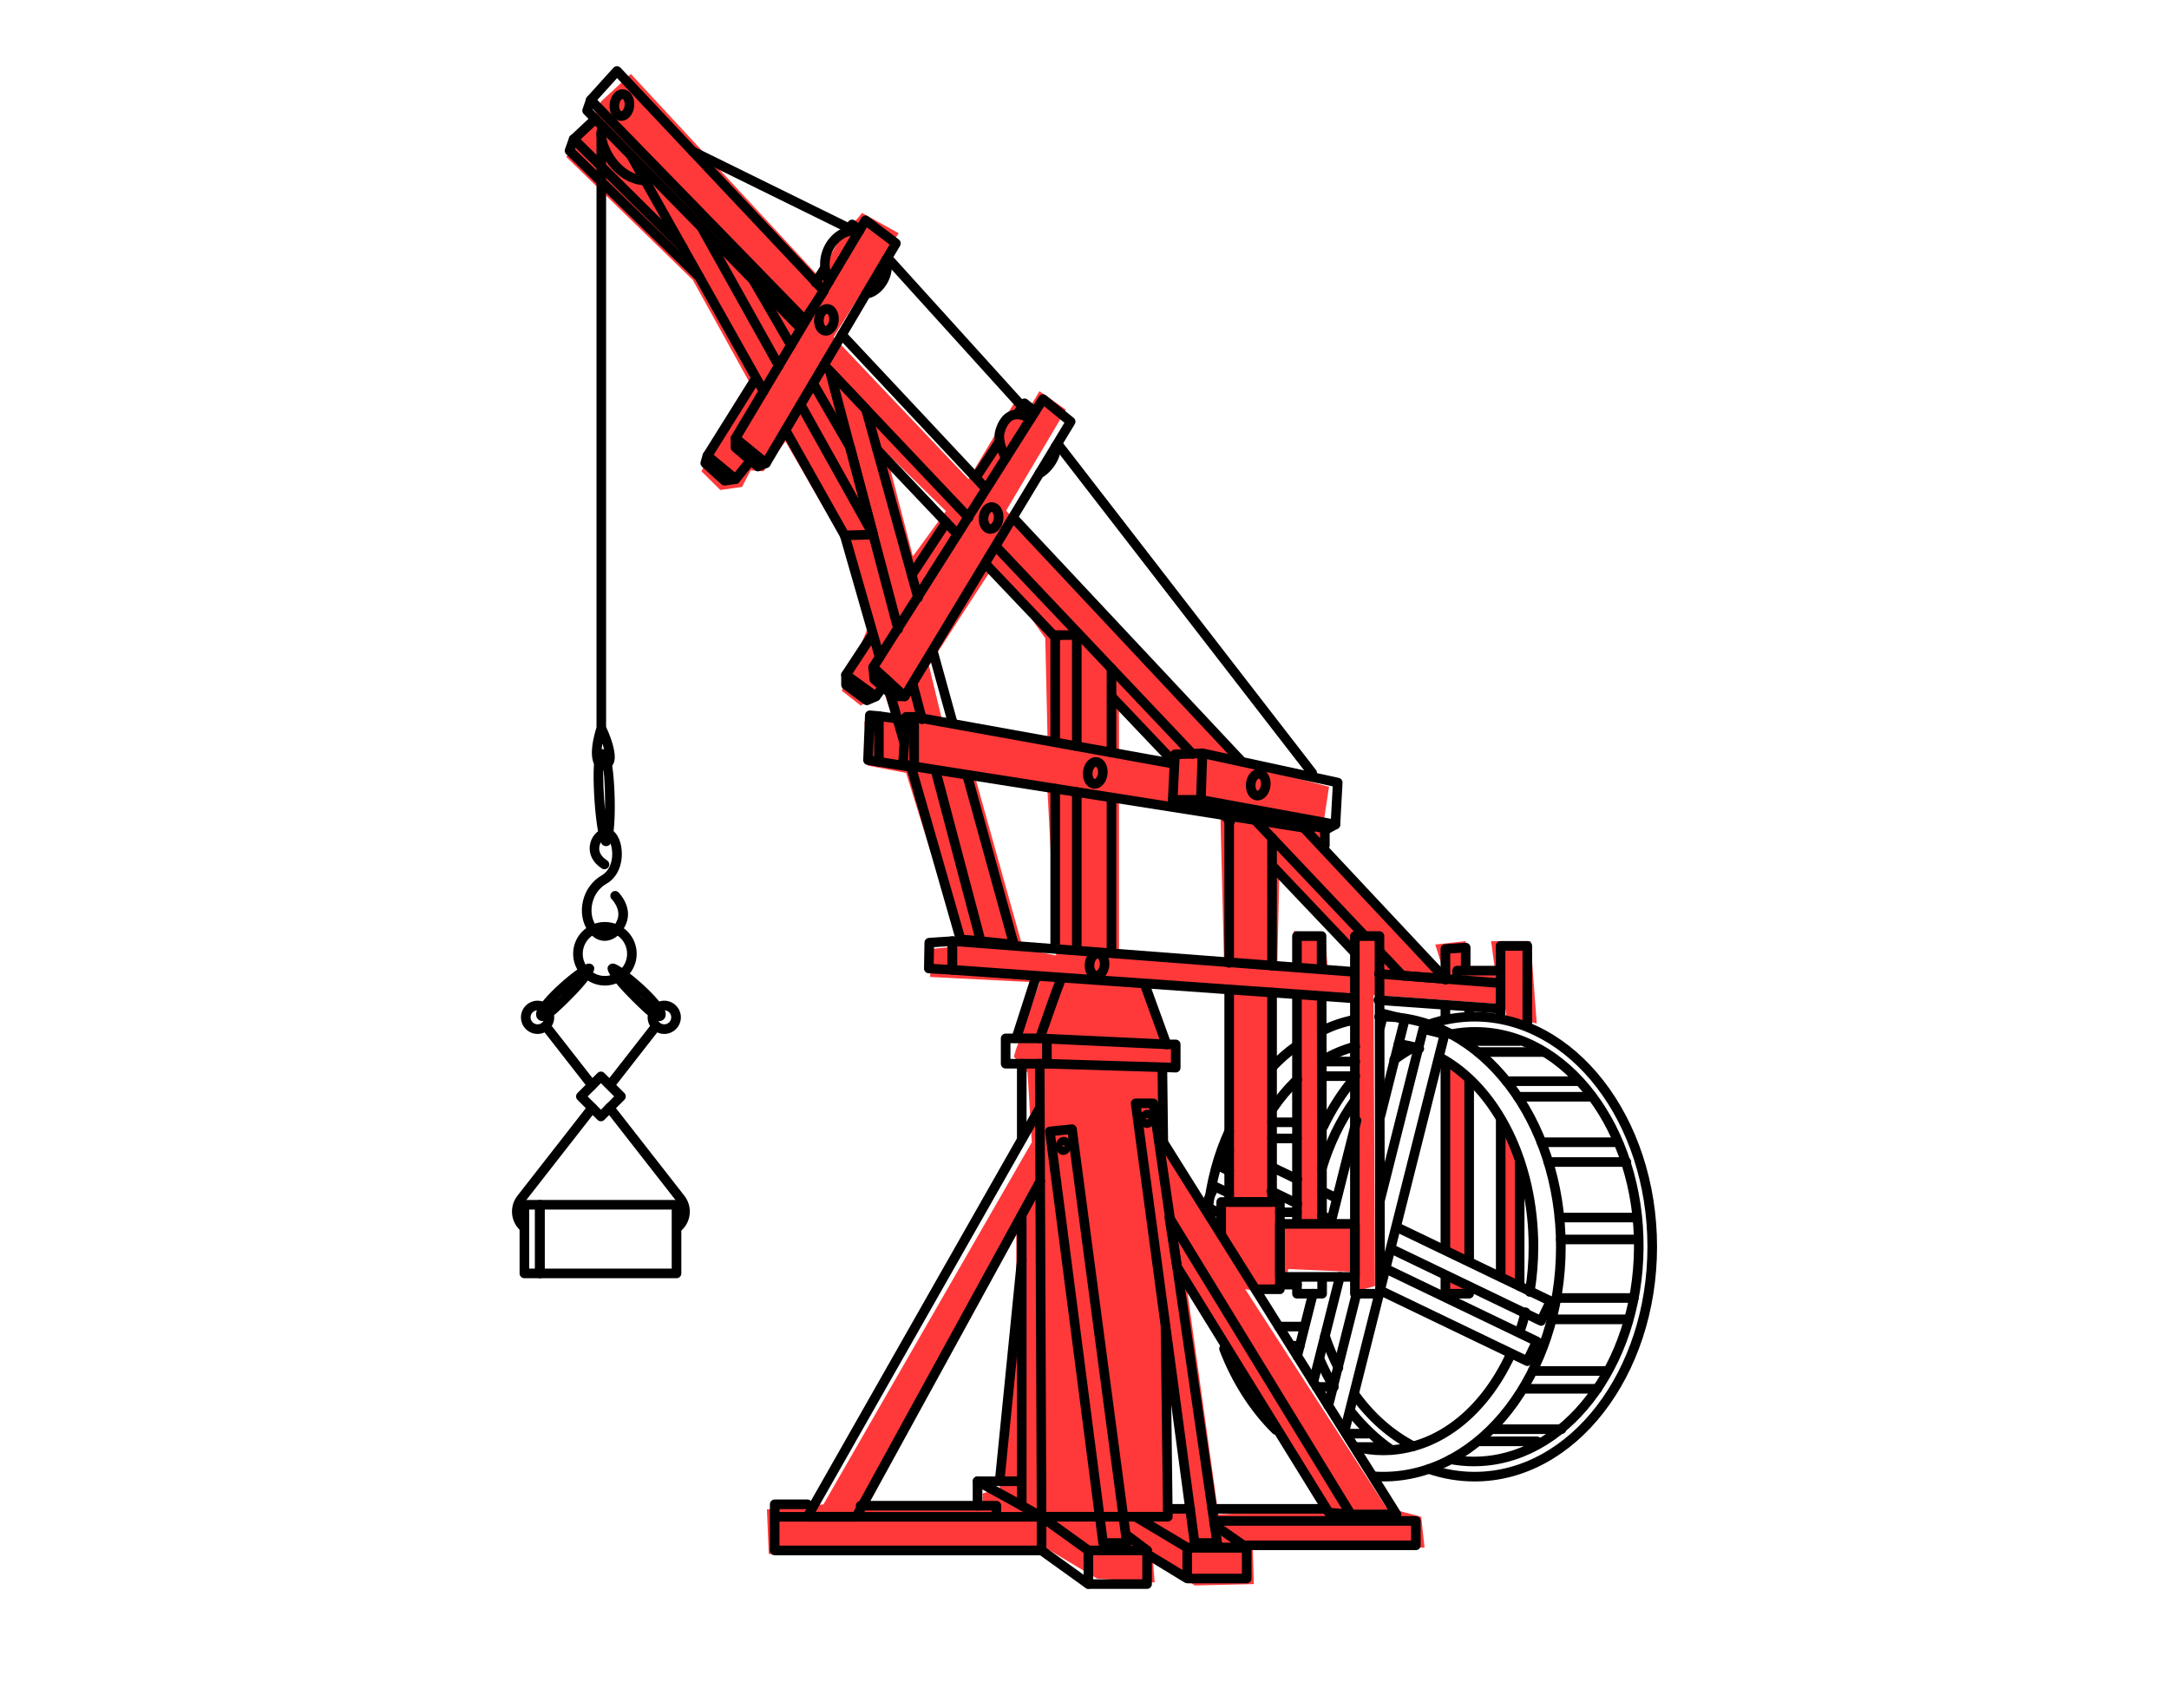 <svg viewBox="0 0 677.07 533.16" xmlns="http://www.w3.org/2000/svg"><g fill="#ff3939"><path d="m452.37 331.87-.07 60.62 6.92 3.26-1.22-59.52z"/><path d="m468.84 350.67-.38 48.47 5.91 2.99-.39-42.06z"/><path d="m451.07 398.44.12 5.47 7.42.21.38-2.84z"/><path d="m477.81 293.83h-12.36l1.42 10.5h-8.87l-.48-10.5-9.5 1.07 2.45 7.76-38.49-38.05 2.89-18.99-27.28-7.05-73.53-79.14 18.69-31.51-8.28-5.78-3.03 5.08-4.94-1.31-14.16 23.69-42.11-44.36 20.29-32.43-11.41-6.33-7.15 8.49-4 6.91-3.34 3.44-57.69-62.24-9.25 8.54-2.56 5.55-8.35 11.82 39.47 38.38 17.61 31.84-14.91 27.92 5.91 5.85 6.79-.96 2.69-5.18 4.02.29 6.83-9.33 17.59 30.43 8.17 27.72-8.17 19.7 5.94 4.66 6.91-4.99 3.23 9.27-9.02.71 1.09 13.74 11.93 2.28 16.79 54.01-8.92.96-.38 8.73 34.2 1.73-7.34 20.72-.71 2.41 4.26 4.97 1.34 21.78-65.04 113.05-17.65 1.58.58 13.91 87.73-1.1 14.72 8.78 18.01 1.22-.62-7.79 13.14 8.72 18.42-.43-.36-12.52 53.67 1.15-1.06-9.64-10.84-2.88-44.08-68.16 11.51 1.39 1.94-7.7 21.27.93 1.11 5.68 4.68-1.3-.47-90.86 40.96 2.92.55 3.85 9.44 2.11-1.91-25.71zm-160.58 127.27-5.18 43.53-5.32 1.65v3.81h-36.12l46.62-87.01zm-40.68-279.85 18.71 18.32-10.29 14.1zm17.77 84.55-4.33-17.95s19.9-31.01 20.33-31.15l15.97 22.55.71 31.34-32.69-4.79zm25.06 70.47-15.09-54 22.71 5.01 2.68 51.03zm29.93-78.48 15.06 20.3-15.06-1.25zm0 31.56 31.66 5.56 1.15 46.56-32.81-2.33zm14.45 75.67-5.22-14.37 1.47-3.42 22.53 1.68 1.46 40.92.49 25.06-4.18.85.92 8.65-5.05-7.81-12.83-19.56 1.02-23.79 2.64.08 1.15-7.37zm6.42 146.05h-5.18l-.43-40.41 5.61 35.21zm44.69 0-34.54 1.75-10.15-72.82 44.69 71.06zm-13.97-89.22-1.36-6.59h-2.45l1.08-64.61h5.76l1.65 71.19h-4.68zm11.62.42.54-70.58 9.2-.04.68 69.76-10.42.85zm2.12-78.24-1.08-12-9.71-1.37v12.37h-5.18l.7-30.41 22.61 22.27 1.73 9.13h-9.07z"/></g><path d="m251.18 101.36c-.4 0-.79-.16-1.08-.45l-66.77-68.64c-.55-.57-.57-1.47-.04-2.05l8.2-9.07c.28-.31.68-.49 1.1-.49h.01c.41 0 .81.17 1.09.47l64.61 68.64c.48.51.54 1.28.16 1.86l-6.04 9.07c-.25.38-.66.62-1.11.66-.05 0-.09 0-.14 0zm-64.71-70.17 64.49 66.3 4.35-6.53-62.68-66.58-6.17 6.82z"/><path d="m249.17 103.23c-.39 0-.78-.15-1.07-.45l-65.9-67.2c-.4-.41-.53-1-.35-1.54l1.15-3.31c.27-.78 1.12-1.2 1.91-.92.78.27 1.2 1.13.92 1.91l-.85 2.43 64.23 65.49.95-.88c.61-.56 1.56-.53 2.12.08s.53 1.56-.08 2.12l-2.01 1.87c-.29.27-.65.4-1.02.4z"/><path d="m239.09 146.11c-.34 0-.68-.12-.95-.34l-9.5-7.77c-.57-.47-.72-1.29-.34-1.93l40.58-68.06c.22-.37.58-.62 1-.7s.85.02 1.19.28l9.5 7.19c.61.46.77 1.3.39 1.96l-40.58 68.64c-.22.38-.6.64-1.03.71-.09.02-.17.02-.26.02zm-7.55-9.61 7.14 5.84 39.01-65.98-7.1-5.37-39.06 65.51z"/><path d="m246.92 109.29c-.52 0-1.02-.27-1.3-.75l-11.86-20.45c-.42-.72-.17-1.63.54-2.05.72-.41 1.63-.17 2.05.54l11.86 20.45c.42.72.17 1.63-.54 2.05-.24.14-.5.2-.75.2z"/><path d="m272.56 168.39c-.53 0-1.04-.28-1.31-.77l-22.65-40.56c-.4-.72-.15-1.64.58-2.04.72-.4 1.64-.15 2.04.58l16.85 30.17-4.15-15.67-11.39-19.64c-.42-.72-.17-1.63.55-2.05.71-.41 1.63-.17 2.05.55l11.49 19.81c.07.12.12.24.15.37l7.25 27.38c.19.73-.19 1.49-.89 1.77-.18.07-.37.11-.56.11z"/><path d="m243.11 115.68c-.53 0-1.04-.28-1.31-.77l-24.15-43.24c-.4-.72-.15-1.64.58-2.04.72-.4 1.64-.15 2.04.58l24.15 43.24c.4.72.15 1.64-.58 2.04-.23.13-.48.19-.73.19z"/><path d="m238.37 123.64c-.52 0-1.03-.28-1.31-.76l-41.42-73.65c-.41-.72-.15-1.64.57-2.04.72-.41 1.64-.15 2.04.57l41.42 73.65c.41.72.15 1.64-.57 2.04-.23.13-.49.19-.73.19z"/><path d="m263.67 168.63c-.54 0-1.04-.29-1.31-.76l-18.47-32.84c-.41-.72-.15-1.64.57-2.04.72-.41 1.64-.15 2.04.57l18.03 32.06 7.98-.21s.03 0 .04 0c.81 0 1.48.65 1.5 1.46.02.83-.63 1.52-1.46 1.54l-8.89.24s-.03 0-.04 0z"/><path d="m258.8 89.36c-.55 0-1.09-.31-1.35-.84-2.84-5.8-1.08-11.13 1.52-14.19 2.62-3.08 6.37-4.45 9.55-3.49.79.24 1.24 1.08 1 1.87s-1.08 1.24-1.87 1c-2-.61-4.57.42-6.39 2.56-2.57 3.02-2.98 7.1-1.11 10.92.36.74.06 1.64-.69 2.01-.21.1-.44.15-.66.15z"/><path d="m270.41 93.16h-.01c-.83 0-1.5-.68-1.5-1.5 0-.83.67-1.5 1.5-1.5.75 0 2.15-.78 3.29-2.22.71-.9 2.27-3.33 1.5-6.49-.2-.8.29-1.62 1.1-1.81.81-.2 1.62.29 1.81 1.1.77 3.13.02 6.43-2.05 9.06-1.63 2.08-3.8 3.37-5.65 3.37z"/><path d="m236.65 147.17c-.35 0-.69-.12-.97-.35l-7.05-5.95c-.34-.29-.53-.7-.53-1.15v-2.88c0-.83.67-1.5 1.5-1.5s1.5.67 1.5 1.5v2.18l5.81 4.9 1.59-.69c.76-.33 1.64.02 1.97.78s-.02 1.64-.78 1.97l-2.45 1.05c-.19.08-.39.12-.59.12z"/><path d="m264.78 73.54c-.27 0-.55-.07-.79-.23-.7-.44-.92-1.37-.48-2.07l1.23-1.96c.22-.35.58-.6.99-.68s.83.02 1.17.27l2.36 1.74c.67.49.81 1.43.32 2.1s-1.43.81-2.1.32l-1.06-.78-.37.59c-.28.46-.77.7-1.27.7z"/><path d="m254.63 89.75c-.27 0-.55-.07-.79-.23-.7-.44-.92-1.36-.48-2.07l2.77-4.43c.44-.7 1.37-.92 2.07-.48s.92 1.36.48 2.07l-2.77 4.43c-.28.45-.77.7-1.27.7z"/><path d="m229.6 151.1c-.35 0-.69-.12-.96-.35l-8.78-7.29c-.58-.48-.71-1.31-.31-1.95l15.05-24.06c.44-.7 1.36-.92 2.07-.48.7.44.92 1.36.48 2.07l-14.36 22.95 6.6 5.48 3.08-3.81c.52-.64 1.46-.75 2.11-.22.64.52.74 1.47.22 2.11l-4.04 4.99c-.25.31-.62.51-1.02.55-.05 0-.1 0-.15 0z"/><path d="m226.19 151.58c-.37 0-.73-.14-1.01-.39l-6.04-5.47c-.43-.39-.59-.98-.43-1.53l.67-2.3c.23-.8 1.07-1.25 1.86-1.02s1.25 1.06 1.02 1.86l-.41 1.4 4.83 4.37 2.71-.38c.82-.11 1.58.46 1.69 1.28s-.46 1.58-1.28 1.69l-3.41.48c-.07 0-.14.01-.21.01z"/><path d="m307.71 153.98c-.4 0-.8-.16-1.09-.47l-44.92-47.95c-.57-.6-.54-1.55.07-2.12.6-.57 1.55-.54 2.12.07l44.92 47.95c.57.6.54 1.55-.07 2.12-.29.27-.66.41-1.03.41z"/><path d="m387.59 239.24c-.4 0-.8-.16-1.09-.47l-71.2-75.99c-.57-.6-.54-1.55.07-2.12.6-.57 1.55-.54 2.12.07l71.2 75.99c.57.6.54 1.55-.07 2.12-.29.27-.66.41-1.03.41z"/><path d="m451.19 307.13s-.08 0-.11 0l-13.44-1.03c-.37-.03-.72-.19-.97-.46l-6.94-7.33c-.57-.6-.54-1.55.06-2.12s1.55-.54 2.12.06l6.54 6.91 9.02.69-41.24-44.02c-.57-.6-.54-1.55.07-2.12.6-.57 1.55-.54 2.12.07l43.88 46.83c.42.45.53 1.12.26 1.67-.25.52-.78.85-1.35.85z"/><path d="m425.86 293.54c-.4 0-.79-.16-1.09-.47l-34-35.91c-.57-.6-.54-1.55.06-2.12s1.55-.54 2.12.06l34 35.91c.57.6.54 1.55-.06 2.12-.29.28-.66.41-1.03.41z"/><path d="m372.22 236.89c-.4 0-.79-.16-1.09-.47l-61.31-64.75c-.57-.6-.54-1.55.06-2.12s1.55-.54 2.12.06l61.31 64.75c.57.6.54 1.55-.06 2.12-.29.28-.66.41-1.03.41z"/><path d="m302.36 163.11c-.4 0-.79-.16-1.09-.47l-45.13-47.67c-.57-.6-.54-1.55.06-2.12s1.55-.54 2.12.06l45.13 47.67c.57.6.54 1.55-.06 2.12-.29.28-.66.41-1.03.41z"/><path d="m287.82 226.08c-.66 0-1.27-.44-1.45-1.12l-2.85-10.76c-.21-.8.27-1.62 1.07-1.83.81-.21 1.62.27 1.83 1.07l2.85 10.76c.21.8-.27 1.62-1.07 1.83-.13.03-.26.05-.38.05z"/><path d="m280.37 197.93c-.66 0-1.27-.44-1.45-1.12l-21.32-80.55c-.18-.66.12-1.36.72-1.69s1.35-.22 1.82.28l11.26 11.9c.17.18.29.4.36.63l16.27 58.84c.22.8-.25 1.62-1.05 1.84-.79.22-1.62-.25-1.84-1.05l-16.17-58.48-6.96-7.35 19.81 74.86c.21.8-.27 1.62-1.07 1.83-.13.03-.26.05-.38.05z"/><path d="m297.42 227.3c-.66 0-1.26-.44-1.44-1.1l-6.19-22.39c-.22-.8.25-1.62 1.05-1.84s1.62.25 1.84 1.05l6.19 22.39c.22.8-.25 1.62-1.05 1.84-.13.04-.27.05-.4.05z"/><path d="m316.52 296.4c-.05 0-.1 0-.15 0l-10.37-1.07c-.62-.06-1.14-.51-1.3-1.11l-14.08-53.19c-.21-.8.27-1.62 1.07-1.83.81-.21 1.62.27 1.83 1.07l13.81 52.19 7.15.74-14-50.64c-.22-.8.25-1.62 1.05-1.84.79-.22 1.62.25 1.84 1.05l14.58 52.76c.13.48.02.99-.3 1.37-.29.34-.71.53-1.15.53z"/><path d="m213.11 78.72c-.38 0-.76-.15-1.06-.44l-34.01-33.77c-.29-.29-.45-.68-.44-1.09s.18-.79.48-1.07l6.74-6.3c.6-.57 1.55-.53 2.12.07.57.61.53 1.55-.07 2.12l-5.6 5.24 32.91 32.67c.59.58.59 1.53 0 2.12-.29.3-.68.44-1.06.44z"/><path d="m218.25 87.87c-.38 0-.75-.14-1.05-.42l-40.46-39.32c-.42-.41-.56-1.03-.37-1.58l1.29-3.6c.28-.78 1.14-1.18 1.92-.9s1.18 1.14.9 1.92l-.97 2.69 39.76 38.64c.59.58.61 1.53.03 2.12-.29.3-.68.45-1.08.45z"/><path d="m282.41 218.92c-.37 0-.74-.14-1.02-.4l-9.85-9.07c-.53-.49-.64-1.29-.25-1.91l53.02-83.75c.23-.36.6-.61 1.03-.68.42-.07.86.05 1.19.32l8.63 7.05c.58.47.72 1.3.33 1.94l-51.8 85.76c-.23.39-.63.65-1.07.71-.07 0-.14.01-.21.01zm-7.91-10.82 7.58 6.97 50.18-83.08-6.31-5.16-51.44 81.26z"/><path d="m282.41 218.92h-3.31c-.36 0-.71-.13-.98-.36l-6.19-5.32c-.29-.25-.48-.61-.51-1l-.35-3.74c-.08-.82.53-1.56 1.35-1.63.8-.09 1.56.53 1.63 1.35l.3 3.14 5.31 4.57h2.75c.83 0 1.5.67 1.5 1.5s-.67 1.5-1.5 1.5z"/><path d="m273.39 218.92c-.3 0-.61-.09-.88-.28l-9.31-6.71c-.65-.47-.82-1.37-.38-2.04l8.17-12.43c.46-.69 1.39-.88 2.08-.43.69.46.88 1.39.43 2.08l-7.38 11.23 6.96 5.02 1.37-1.8c.5-.66 1.44-.79 2.1-.29s.79 1.44.29 2.1l-2.26 2.97c-.29.39-.74.59-1.2.59z"/><path d="m284.61 180.98c-.28 0-.57-.08-.82-.25-.69-.46-.88-1.39-.43-2.08l10.76-16.36c.46-.69 1.39-.88 2.08-.43.69.46.88 1.39.43 2.08l-10.76 16.36c-.29.44-.77.68-1.25.68z"/><path d="m304.69 150.43c-.28 0-.57-.08-.82-.25-.69-.46-.88-1.39-.43-2.08l6.99-10.63c.46-.69 1.39-.88 2.08-.43.69.46.88 1.39.43 2.08l-6.99 10.63c-.29.44-.77.68-1.25.68z"/><path d="m323.09 130.03c-.33 0-.66-.11-.94-.33l-1.99-1.59-.77 1.17c-.46.69-1.39.88-2.08.43-.69-.46-.88-1.39-.43-2.08l1.67-2.54c.23-.35.6-.59 1.02-.66s.84.05 1.17.31l3.28 2.62c.65.52.75 1.46.23 2.11-.3.37-.73.56-1.17.56z"/><path d="m270.58 220.16c-.32 0-.63-.1-.9-.3l-6.49-4.83c-.38-.28-.6-.73-.6-1.2v-3.12c0-.83.67-1.5 1.5-1.5s1.5.67 1.5 1.5v2.36l5.19 3.86 2.01-.88c.76-.34 1.64.01 1.98.77.33.76-.01 1.64-.77 1.98l-2.81 1.24c-.19.08-.4.13-.6.13z"/><path d="m306.15 295.33s-.08 0-.13 0l-6.28-.53c-.62-.05-1.14-.48-1.32-1.08l-15.49-54.01c-.23-.8.23-1.63 1.03-1.86s1.63.23 1.86 1.03l15.21 53.01 5.25.44c.83.07 1.44.79 1.37 1.62-.07.78-.72 1.37-1.49 1.37z"/><path d="m282.22 233.31c-.65 0-1.25-.43-1.44-1.09l-5.67-19.78c-.23-.8.23-1.63 1.03-1.86s1.63.23 1.86 1.03l5.67 19.78c.23.8-.23 1.63-1.03 1.86-.14.04-.28.06-.42.06z"/><path d="m274.58 206.66c-.65 0-1.25-.43-1.44-1.09l-10.91-38.03c-.23-.8.23-1.63 1.03-1.86s1.63.23 1.86 1.03l10.91 38.03c.23.8-.23 1.63-1.03 1.86-.14.04-.28.06-.42.06z"/><path d="m298.87 168.3c-.4 0-.79-.16-1.09-.47l-25.05-26.38c-.57-.6-.55-1.55.05-2.12s1.55-.55 2.12.05l25.05 26.38c.57.6.55 1.55-.05 2.12-.29.28-.66.41-1.03.41z"/><path d="m329.69 200.75c-.4 0-.79-.16-1.09-.47l-22.06-23.23c-.57-.6-.55-1.55.05-2.12s1.55-.55 2.12.05l22.06 23.23c.57.6.55 1.55-.05 2.12-.29.28-.66.41-1.03.41z"/><path d="m366.58 239.6c-.4 0-.79-.16-1.09-.47l-19.28-20.3c-.57-.6-.55-1.55.05-2.12s1.55-.55 2.12.05l19.28 20.3c.57.6.55 1.55-.05 2.12-.29.28-.66.41-1.03.41z"/><path d="m384.01 257.95c-.4 0-.79-.16-1.09-.47l-1.46-1.54c-.57-.6-.55-1.55.06-2.12.6-.57 1.55-.55 2.12.06l1.46 1.54c.57.6.55 1.55-.06 2.12-.29.28-.66.41-1.03.41z"/><path d="m422.94 298.95c-.4 0-.79-.16-1.09-.47l-25.67-27.03c-.57-.6-.55-1.55.05-2.12s1.55-.55 2.12.05l25.67 27.03c.57.6.55 1.55-.05 2.12-.29.28-.66.41-1.03.41z"/><path d="m313.97 144.45c-.52 0-1.02-.27-1.3-.75-.31-.53-2.96-5.25-2.03-9.08.36-1.47 1.52-5.01 4.6-6.28 2.11-.87 4.53-.47 7.21 1.17.71.43.93 1.36.49 2.06-.43.71-1.36.93-2.06.49-1.82-1.12-3.33-1.44-4.5-.96-1.86.77-2.64 3.42-2.83 4.22-.55 2.26 1.05 5.72 1.71 6.87.41.72.17 1.63-.55 2.05-.24.14-.5.2-.75.2z"/><path d="m324.48 149.27c-.63 0-1.22-.4-1.42-1.03-.26-.79.17-1.63.96-1.89 1.21-.4 4.49-4.27 3.97-6.45-.19-.81.31-1.61 1.11-1.81.81-.19 1.61.31 1.81 1.11.93 3.92-3.48 9.17-5.95 9.99-.16.05-.31.08-.47.08z"/><path d="m409.25 260.29c-.08 0-.16 0-.23-.02l-123.89-19.5c-.73-.11-1.27-.74-1.27-1.48v-15.47c0-.44.2-.87.54-1.15s.79-.4 1.23-.33l81.1 14.65c.82.15 1.36.93 1.21 1.74-.15.82-.93 1.35-1.74 1.21l-79.33-14.33v12.39l121.29 19.09c.26-.27.62-.44 1.03-.46.83-.05 1.52.62 1.55 1.45l.02.65c.02.45-.17.88-.5 1.17-.28.25-.63.38-.99.38z"/><path d="m285.36 240.79c-.1 0-.2 0-.31-.03l-3.48-.72c-.73-.15-1.24-.82-1.19-1.57l.96-14.75c.05-.79.71-1.4 1.5-1.4h2.52c.83 0 1.5.67 1.5 1.5s-.67 1.5-1.5 1.5h-1.11l-.78 12.04 2.2.46c.81.17 1.33.96 1.17 1.77-.15.71-.77 1.2-1.47 1.2z"/><path d="m274.35 239.36c-.08 0-.15 0-.23-.02l-3.39-.53c-.75-.12-1.3-.78-1.27-1.54l.56-14c.02-.41.2-.79.51-1.07.31-.27.71-.41 1.12-.37l2.83.24c.78.07 1.37.71 1.37 1.49v14.29c0 .44-.19.85-.52 1.14-.27.23-.62.36-.98.36zm-1.84-3.3.34.05v-8.48z"/><path d="m280.09 225.86c-.07 0-.14 0-.21-.01l-5.74-.79c-.82-.11-1.39-.87-1.28-1.69s.88-1.39 1.69-1.28l5.74.79c.82.11 1.39.87 1.28 1.69-.1.75-.75 1.29-1.48 1.29z"/><path d="m283.42 240.79c-.08 0-.16 0-.24-.02l-9.07-1.44c-.82-.13-1.38-.9-1.25-1.72s.89-1.38 1.72-1.25l9.07 1.44c.82.13 1.38.9 1.25 1.72-.12.74-.75 1.26-1.48 1.26z"/><path d="m341.7 246.23c-.11 0-.22 0-.34-.02-2.15-.23-3.59-2.57-3.29-5.32.13-1.21.59-2.33 1.3-3.15.83-.97 1.95-1.46 3.06-1.33 2.15.23 3.59 2.57 3.29 5.32-.13 1.21-.59 2.33-1.3 3.15-.75.87-1.72 1.35-2.72 1.35zm.39-6.84c-.09 0-.26.09-.45.31-.31.36-.53.92-.59 1.52-.13 1.19.38 1.98.64 2.01.09 0 .27-.08.46-.3.31-.36.53-.92.59-1.52.13-1.19-.38-1.98-.64-2.01 0 0 0 0-.01 0z"/><path d="m342.26 306.1c-.11 0-.22 0-.34-.02-2.15-.23-3.59-2.57-3.29-5.32.13-1.21.59-2.33 1.3-3.15.83-.97 1.95-1.46 3.06-1.33 2.15.23 3.59 2.57 3.29 5.32-.13 1.21-.59 2.33-1.3 3.15-.75.87-1.72 1.35-2.72 1.35zm.39-6.84c-.09 0-.26.09-.45.31-.31.36-.53.92-.59 1.52-.13 1.19.38 1.98.64 2.01.1.02.27-.08.46-.3.31-.36.53-.92.59-1.52.13-1.19-.38-1.98-.64-2.01 0 0 0 0-.01 0z"/><path d="m331.91 360.59c-.08 0-.16 0-.24-.01-.74-.08-1.38-.53-1.76-1.24-.29-.53-.41-1.19-.33-1.84.09-.84.48-1.59 1.07-2.06.48-.38 1.07-.56 1.64-.5.74.08 1.38.53 1.76 1.24.29.53.41 1.19.33 1.84-.16 1.49-1.23 2.57-2.47 2.57zm-.42-2.89c.09.09.25.19.47.22s.4-.04.51-.11c-.09-.09-.25-.19-.47-.22s-.4.04-.51.11z"/><path d="m358.02 352.15c-.08 0-.15 0-.23-.01-.74-.08-1.38-.53-1.76-1.24-.29-.53-.4-1.19-.33-1.84.17-1.58 1.37-2.7 2.71-2.56.74.08 1.38.53 1.76 1.24.29.53.4 1.19.33 1.84-.09.84-.48 1.59-1.07 2.06-.42.33-.91.51-1.41.51zm-.42-2.89c.09.09.25.19.47.21.23.03.4-.04.51-.11-.09-.09-.25-.19-.47-.22-.23-.03-.4.04-.51.11z"/><path d="m392.57 249.89c-.11 0-.22 0-.34-.02-2.15-.23-3.59-2.57-3.29-5.32s2.23-4.72 4.36-4.48c1.12.12 2.1.84 2.7 1.96.51.96.72 2.15.59 3.36-.13 1.21-.59 2.33-1.3 3.15-.75.87-1.72 1.35-2.72 1.35zm.39-6.84c-.27 0-.91.66-1.04 1.83-.13 1.19.38 1.98.64 2.01.1 0 .27-.08.46-.3.31-.36.53-.92.59-1.52.07-.6-.03-1.19-.25-1.61-.14-.26-.3-.39-.38-.4 0 0-.01 0-.02 0z"/><path d="m309.18 166.66c-.11 0-.22 0-.34-.02-2.15-.23-3.59-2.57-3.29-5.32.13-1.21.59-2.33 1.3-3.15.83-.97 1.95-1.46 3.06-1.33 2.15.23 3.59 2.57 3.29 5.32-.13 1.21-.59 2.33-1.3 3.15-.75.87-1.72 1.35-2.72 1.35zm.39-6.84c-.09 0-.26.09-.45.3-.31.36-.53.92-.59 1.52-.13 1.19.38 1.98.64 2.01.09.03.27-.08.46-.3.31-.36.53-.92.59-1.52.13-1.19-.38-1.98-.64-2.01 0 0 0 0-.01 0z"/><path d="m257.78 104.78c-.11 0-.22 0-.34-.02-2.15-.23-3.59-2.57-3.29-5.32.13-1.21.59-2.33 1.3-3.15.83-.97 1.95-1.46 3.06-1.33 2.15.23 3.59 2.57 3.29 5.32-.13 1.21-.59 2.33-1.3 3.15-.75.87-1.72 1.35-2.72 1.35zm.39-6.84c-.09 0-.27.09-.45.3-.31.36-.53.92-.59 1.52-.13 1.19.38 1.98.64 2.01.1.01.27-.08.46-.3.31-.36.53-.92.59-1.52.13-1.19-.38-1.98-.64-2.01 0 0 0 0-.01 0z"/><path d="m193.94 37.73c-.11 0-.22 0-.34-.02-2.15-.23-3.59-2.57-3.29-5.32.13-1.21.59-2.33 1.3-3.15.83-.97 1.95-1.46 3.06-1.33 2.15.23 3.59 2.57 3.29 5.32-.13 1.21-.59 2.33-1.3 3.15-.75.87-1.72 1.35-2.72 1.35zm.39-6.84c-.09 0-.26.09-.45.31-.31.36-.53.92-.59 1.52-.13 1.19.38 1.98.64 2.01.08 0 .27-.08.46-.3.31-.36.53-.92.59-1.52.13-1.19-.38-1.98-.64-2.01 0 0 0 0-.01 0z"/><path d="m374.86 251.23h-8.78c-.41 0-.8-.17-1.09-.47-.28-.3-.43-.7-.41-1.11l.69-14.2c.04-.78.66-1.4 1.44-1.43l8.59-.33c.39-.03.82.14 1.12.44.29.29.46.7.44 1.11l-.5 14.53c-.03.81-.69 1.45-1.5 1.45zm-7.2-3h5.75l.4-11.47-5.61.22-.55 11.25z"/><path d="m416.87 258.93c-.09 0-.18 0-.27-.02l-42.02-7.7c-.81-.15-1.35-.93-1.21-1.75.15-.82.93-1.36 1.75-1.21l40.34 7.39.56-10.12-40.98-8.87c-.81-.17-1.32-.97-1.15-1.78s.97-1.32 1.78-1.15l42.23 9.14c.72.16 1.22.81 1.18 1.55l-.72 13.09c-.02.43-.23.83-.57 1.1-.27.21-.59.32-.93.32z"/><path d="m414.36 260.29c-.09 0-.18 0-.28-.03l-48.28-9.07c-.81-.15-1.35-.94-1.2-1.75s.94-1.35 1.75-1.2l47.75 8.97 2.05-1.11c.73-.39 1.64-.13 2.03.6.4.73.12 1.64-.6 2.03l-2.52 1.37c-.22.12-.47.18-.72.18z"/><path d="m297.28 304.3s-.06 0-.09 0l-7.34-.43c-.8-.05-1.43-.72-1.41-1.52l.14-8.06c.01-.78.62-1.42 1.4-1.47l7.19-.48c.42-.02.82.12 1.12.4s.48.68.48 1.1v8.97c0 .41-.17.81-.47 1.09-.28.26-.65.41-1.03.41zm-5.81-3.34 4.31.25v-5.77l-4.22.28z"/><path d="m468.41 316.44s-.07 0-.11 0l-38.13-2.7c-.83-.06-1.45-.78-1.39-1.6.06-.83.81-1.44 1.6-1.39l38.13 2.7c.83.06 1.45.78 1.39 1.6-.06.79-.71 1.39-1.49 1.39z"/><path d="m422.76 313.2s-.07 0-.11 0l-125.48-8.9c-.79-.06-1.39-.71-1.39-1.5v-8.97c0-.42.17-.82.48-1.1s.71-.44 1.13-.4l125.43 9.61c.83.06 1.44.79 1.38 1.61-.06.83-.78 1.45-1.61 1.38l-123.82-9.49v5.95l124.09 8.8c.83.06 1.45.78 1.39 1.6-.06.79-.71 1.39-1.49 1.39z"/><path d="m468.13 308.42s-.08 0-.12 0l-37.66-2.89c-.83-.06-1.44-.79-1.38-1.61.06-.83.79-1.44 1.61-1.38l37.66 2.89c.83.06 1.44.79 1.38 1.61-.06.79-.72 1.39-1.49 1.39z"/><path d="m201.37 57.85h-.03c-4.79-.11-9.49-3.15-12.57-8.14-2.45-3.97-3.22-8.22-1.98-10.84.36-.75 1.25-1.06 2-.71.75.36 1.07 1.25.71 2-.67 1.41-.26 4.6 1.82 7.97 2.54 4.12 6.31 6.63 10.08 6.72.83.02 1.48.71 1.47 1.53-.02.82-.69 1.47-1.5 1.47z"/><path d="m188.38 240.53c-.78 0-1.53-.3-2.13-.88-1.38-1.32-2.49-4.58-.05-12.57v-185.57c0-.83.67-1.5 1.5-1.5s1.5.67 1.5 1.5v185.45c.69 1.47 3.08 6.86 2.65 10.22-.19 1.47-1.15 2.71-2.44 3.17-.34.12-.69.18-1.03.18zm-.34-8.39c-.69 3.96.09 5.29.35 5.39.08 0 .42-.23.48-.73.15-1.18-.27-2.97-.83-4.66z"/><path d="m189.21 264.19c-.45 0-.9-.18-1.25-.54-2.02-2.06-3.6-24.26-2.01-28.28.51-1.28 1.38-1.5 1.86-1.52 1.5-.06 2.23 1.51 2.56 2.18 1.64 3.31 2.51 25.92-.2 27.84-.3.21-.64.32-.97.32zm-.9-24.35c-.11 3.4.15 8.62.55 13.12.07-4.6-.08-9.9-.55-13.12z"/><path d="m451.19 307.37c-.83 0-1.5-.67-1.5-1.5v-9.59c0-.79.61-1.44 1.4-1.5l6.33-.43c.41-.04.82.12 1.13.4.3.28.48.68.48 1.1v7.2c0 .83-.67 1.5-1.5 1.5s-1.5-.67-1.5-1.5v-5.59l-3.33.23v8.19c0 .83-.67 1.5-1.5 1.5z"/><path d="m451.19 319.85c-.83 0-1.5-.67-1.5-1.5v-4.43c0-.83.67-1.5 1.5-1.5s1.5.67 1.5 1.5v4.43c0 .83-.67 1.5-1.5 1.5z"/><path d="m458.61 318.21c-.83 0-1.5-.67-1.5-1.5v-2.12c0-.83.67-1.5 1.5-1.5s1.5.67 1.5 1.5v2.12c0 .83-.67 1.5-1.5 1.5z"/><path d="m451.19 391.64c-.83 0-1.5-.67-1.5-1.5v-58.71c0-.83.67-1.5 1.5-1.5s1.5.67 1.5 1.5v58.71c0 .83-.67 1.5-1.5 1.5z"/><path d="m458.61 405.41h-7.42c-.83 0-1.5-.67-1.5-1.5v-5.47c0-.83.67-1.5 1.5-1.5s1.5.67 1.5 1.5v3.97h4.42v-.56c0-.83.67-1.5 1.5-1.5s1.5.67 1.5 1.5v2.06c0 .83-.67 1.5-1.5 1.5z"/><path d="m458.61 395.14c-.83 0-1.5-.67-1.5-1.5v-56.57c0-.83.67-1.5 1.5-1.5s1.5.67 1.5 1.5v56.57c0 .83-.67 1.5-1.5 1.5z"/><path d="m188.75 293.74c-1.37 0-3.45-.52-5.24-3.14-1.75-2.57-2.31-5.96-1.53-9.3.79-3.42 2.93-6.34 5.87-8.01 2.03-1.16 3.25-3.64 3.26-6.64.01-2.47-.84-4.5-1.64-4.96-.43-.25-1.29.3-1.84 1.19-.96 1.58-.98 3.92 1.87 5.75.7.45.9 1.38.45 2.07-.45.7-1.38.9-2.07.45-4.35-2.79-4.5-7.06-2.81-9.83 1.45-2.38 3.99-3.33 5.9-2.22 1.92 1.12 3.15 4.09 3.14 7.57-.02 4.09-1.8 7.54-4.78 9.23-2.24 1.28-3.82 3.44-4.43 6.08-.58 2.49-.17 5.08 1.09 6.93.62.91 1.68 1.97 3.02 1.81 1.44-.16 2.92-1.58 3.68-3.53 1.32-3.36-1.7-6.42-1.73-6.45-.59-.58-.59-1.53 0-2.12s1.53-.59 2.12 0c.18.18 4.44 4.5 2.41 9.67-1.2 3.05-3.55 5.13-6.14 5.42-.18.02-.38.03-.6.03z"/><path d="m188.83 307.7c-5.47 0-9.92-4.45-9.92-9.92s4.45-9.92 9.92-9.92 9.92 4.45 9.92 9.92-4.45 9.92-9.92 9.92zm0-16.83c-3.81 0-6.92 3.1-6.92 6.92s3.1 6.92 6.92 6.92 6.92-3.1 6.92-6.92-3.1-6.92-6.92-6.92z"/><path d="m167.81 322.81c-2.86 0-5.19-2.33-5.19-5.19s2.33-5.19 5.19-5.19 5.19 2.33 5.19 5.19-2.33 5.19-5.19 5.19zm0-7.38c-1.21 0-2.19.98-2.19 2.19s.98 2.19 2.19 2.19 2.19-.98 2.19-2.19-.98-2.19-2.19-2.19z"/><path d="m169.33 318.8c-.35 0-.67-.09-.98-.26-.45-.25-1.18-.9-.96-2.38.57-3.9 13.65-15.07 16.26-15.31.81-.08 1.54.37 1.8 1.11.99 2.88-11.68 14.33-11.81 14.43-1.98 1.66-3.28 2.4-4.31 2.4zm1.02-2.12h.01zm5.56-6.51c-.86.8-1.68 1.61-2.42 2.37.78-.73 1.6-1.54 2.42-2.37z"/><path d="m187.58 350.08c-.4 0-.78-.16-1.06-.44l-6.26-6.26c-.28-.28-.44-.66-.44-1.06s.16-.78.44-1.06l6.26-6.26c.59-.59 1.54-.59 2.12 0l6.26 6.26c.59.59.59 1.54 0 2.12l-6.26 6.26c-.28.28-.66.44-1.06.44zm-4.14-7.76 4.14 4.14 4.14-4.14-4.14-4.14z"/><path d="m211.93 384.36c-.38 0-.77-.15-1.06-.44-.59-.59-.59-1.54 0-2.12 1.78-1.78 1.96-4.62.4-6.61l-22.17-28.39c-.51-.65-.39-1.59.26-2.11.65-.51 1.59-.39 2.11.26l22.17 28.39c2.48 3.18 2.2 7.73-.65 10.58-.29.29-.68.44-1.06.44z"/><path d="m412.59 323.35c-.55 0-1.09-.31-1.35-.84-.36-.74-.06-1.64.69-2.01 3.44-1.68 6.71-2.8 10.62-3.62.8-.17 1.61.35 1.78 1.16s-.35 1.61-1.16 1.78c-3.66.77-6.72 1.81-9.92 3.38-.21.1-.44.15-.66.15z"/><path d="m397.18 334.62c-.37 0-.74-.14-1.03-.41-.6-.57-.63-1.52-.06-2.12 2.41-2.55 4.63-4.49 7.67-6.7.67-.49 1.61-.34 2.09.33.49.67.34 1.61-.33 2.09-2.88 2.1-4.98 3.93-7.25 6.34-.29.31-.69.47-1.09.47z"/><path d="m376.96 379.99c-.06 0-.12 0-.17 0-.82-.1-1.41-.84-1.32-1.66 1.14-9.88 3.33-18.07 6.87-25.78.35-.75 1.24-1.08 1.99-.74.75.35 1.08 1.24.74 1.99-3.41 7.42-5.51 15.32-6.62 24.87-.09.76-.74 1.33-1.49 1.33z"/><path d="m398.27 447.94c-.38 0-.76-.14-1.05-.43-6.95-6.84-12.67-15.79-16.53-25.86-.3-.77.09-1.64.86-1.94.78-.3 1.64.09 1.94.86 3.71 9.68 9.19 18.26 15.83 24.8.59.58.6 1.53.02 2.12-.29.3-.68.45-1.07.45z"/><path d="m431.78 462.53c-1.03 0-2.07-.04-3.11-.11-.83-.06-1.45-.77-1.39-1.6s.78-1.45 1.6-1.39c.97.07 1.94.1 2.9.1 29.75 0 53.95-31.54 53.95-70.3s-24.2-70.3-53.95-70.3c-.41 0-.82 0-1.22.02-.81.04-1.52-.63-1.54-1.46s.63-1.52 1.46-1.54c.43-.01.87-.02 1.31-.02 31.4 0 56.95 32.88 56.95 73.3s-25.55 73.3-56.95 73.3z"/><path d="m412.73 332.6c-.51 0-1-.26-1.29-.72-.43-.71-.2-1.63.51-2.06 3.42-2.07 7.03-3.59 10.72-4.54.81-.21 1.62.28 1.83 1.08s-.28 1.62-1.08 1.83c-3.41.87-6.74 2.28-9.91 4.2-.24.15-.51.22-.77.22z"/><path d="m397.18 347.81c-.29 0-.58-.08-.84-.26-.69-.46-.87-1.4-.4-2.08 2.39-3.54 5.07-6.73 7.97-9.48.6-.57 1.55-.54 2.12.06s.54 1.55-.06 2.12c-2.74 2.6-5.28 5.62-7.55 8.98-.29.43-.76.66-1.24.66z"/><path d="m431.78 454.33c-3.06 0-6.13-.39-9.11-1.15-.8-.21-1.29-1.02-1.08-1.83.2-.8 1.02-1.29 1.83-1.08 2.74.7 5.55 1.05 8.36 1.05 15.71 0 30.09-10.9 38.47-29.16.35-.75 1.23-1.08 1.99-.74.75.35 1.08 1.24.74 1.99-8.88 19.35-24.28 30.91-41.2 30.91z"/><path d="m474.37 417.4c-.16 0-.32-.03-.48-.08-.78-.27-1.2-1.12-.94-1.9.68-1.98 1.28-4.03 1.79-6.08.2-.8 1.01-1.29 1.82-1.09.8.2 1.29 1.02 1.09 1.82-.53 2.13-1.16 4.26-1.86 6.32-.21.62-.8 1.02-1.42 1.02z"/><path d="m477.52 404.86c-.08 0-.17 0-.25-.02-.82-.14-1.37-.91-1.23-1.73.76-4.53 1.14-9.2 1.14-13.88 0-25.66-11.09-48.3-28.25-57.68-.73-.4-.99-1.31-.6-2.04s1.31-.99 2.04-.6c18.11 9.9 29.81 33.58 29.81 60.31 0 4.85-.4 9.69-1.18 14.38-.12.73-.76 1.25-1.48 1.25z"/><path d="m443.05 328.89c-.15 0-.31-.02-.46-.07-2.03-.65-4.12-1.11-6.21-1.37-.82-.1-1.41-.85-1.3-1.67.1-.82.85-1.41 1.67-1.3 2.28.28 4.55.78 6.76 1.49.79.25 1.22 1.1.97 1.89-.21.64-.79 1.04-1.43 1.04z"/><path d="m460.31 462.53c-5 0-9.96-.83-14.75-2.48-.78-.27-1.2-1.12-.93-1.91s1.12-1.2 1.91-.93c4.47 1.54 9.11 2.32 13.77 2.32 29.75 0 53.95-31.54 53.95-70.3s-24.2-70.3-53.95-70.3c-4.67 0-9.3.78-13.77 2.32-.78.26-1.64-.15-1.91-.93s.15-1.64.93-1.91c4.79-1.65 9.75-2.48 14.75-2.48 31.4 0 56.95 32.88 56.95 73.3s-25.55 73.3-56.95 73.3z"/><path d="m413.07 353.27c-.22 0-.44-.05-.65-.15-.75-.36-1.06-1.25-.71-2 2.75-5.74 6.11-10.97 10-15.56.54-.63 1.48-.71 2.11-.17s.71 1.48.17 2.11c-3.72 4.39-6.95 9.41-9.58 14.91-.26.54-.79.85-1.35.85z"/><path d="m416.37 434.52c-.51 0-1.01-.26-1.29-.73-1.64-2.76-3.15-5.7-4.47-8.74-.33-.76.02-1.64.78-1.97s1.64.02 1.97.78c1.27 2.92 2.72 5.75 4.3 8.41.42.71.19 1.63-.52 2.06-.24.14-.5.21-.77.21z"/><path d="m434.41 454.23c-.29 0-.59-.08-.85-.26-4.79-3.29-9.2-7.44-13.09-12.34-.51-.65-.41-1.59.24-2.11.65-.51 1.59-.41 2.11.24 3.71 4.67 7.89 8.62 12.43 11.73.68.47.86 1.4.39 2.08-.29.42-.76.65-1.24.65z"/><path d="m460.12 457.79c-.09 0-.18 0-.28 0-2.41-.02-4.83-.25-7.19-.68-.82-.15-1.35-.93-1.2-1.75s.93-1.35 1.75-1.2c2.19.4 4.43.62 6.67.63h.26c27.31 0 49.69-29.18 49.93-65.22.25-36.15-21.87-65.71-49.3-65.89-2.52-.01-5.04.22-7.52.69-.81.15-1.6-.37-1.76-1.19-.16-.81.38-1.6 1.19-1.76 2.66-.51 5.37-.79 8.1-.75 29.08.2 52.54 31.11 52.28 68.91-.26 37.68-23.98 68.2-52.93 68.2z"/><path d="m435.21 332.38c-.46 0-.91-.21-1.21-.61-.49-.67-.35-1.6.31-2.1 2.05-1.52 4.2-2.88 6.4-4.03.73-.39 1.64-.1 2.02.63s.1 1.64-.63 2.02c-2.06 1.08-4.08 2.35-6.01 3.78-.27.2-.58.29-.89.29z"/><path d="m412.61 366.37c-.14 0-.29-.02-.43-.06-.79-.24-1.24-1.08-1-1.87 2.42-8.02 5.93-15.32 10.46-21.67.48-.67 1.42-.83 2.09-.35s.83 1.42.35 2.09c-4.33 6.09-7.71 13.09-10.03 20.8-.2.65-.79 1.07-1.44 1.07z"/><path d="m417.8 428.56c-.54 0-1.07-.3-1.34-.82-1.64-3.19-3.08-6.61-4.28-10.16-.27-.79.16-1.64.94-1.9.79-.27 1.64.16 1.9.94 1.15 3.41 2.53 6.68 4.11 9.75.38.74.09 1.64-.65 2.02-.22.11-.45.17-.68.17z"/><path d="m441.18 453.05c-.23 0-.47-.05-.69-.17-7.25-3.78-13.56-9.34-18.76-16.53-.49-.67-.34-1.61.33-2.09.67-.49 1.61-.34 2.09.33 4.92 6.8 10.89 12.06 17.72 15.62.74.38 1.02 1.29.64 2.02-.27.51-.79.81-1.33.81z"/><path d="m474.26 326.53h-17.62c-.83 0-1.5-.67-1.5-1.5s.67-1.5 1.5-1.5h17.62c.83 0 1.5.67 1.5 1.5s-.67 1.5-1.5 1.5z"/><path d="m481.84 329.96h-20.51c-.83 0-1.5-.67-1.5-1.5s.67-1.5 1.5-1.5h20.51c.83 0 1.5.67 1.5 1.5s-.67 1.5-1.5 1.5z"/><path d="m492.83 339.06h-22.55c-.83 0-1.5-.67-1.5-1.5s.67-1.5 1.5-1.5h22.55c.83 0 1.5.67 1.5 1.5s-.67 1.5-1.5 1.5z"/><path d="m497 343.92h-23.17c-.83 0-1.5-.67-1.5-1.5s.67-1.5 1.5-1.5h23.17c.83 0 1.5.67 1.5 1.5s-.67 1.5-1.5 1.5z"/><path d="m504.86 358.13h-23.67c-.83 0-1.5-.67-1.5-1.5s.67-1.5 1.5-1.5h23.67c.83 0 1.5.67 1.5 1.5s-.67 1.5-1.5 1.5z"/><path d="m507.69 364.3h-24.34c-.83 0-1.5-.67-1.5-1.5s.67-1.5 1.5-1.5h24.34c.83 0 1.5.67 1.5 1.5s-.67 1.5-1.5 1.5z"/><path d="m510.76 381.63h-23.98c-.83 0-1.5-.67-1.5-1.5s.67-1.5 1.5-1.5h23.98c.83 0 1.5.67 1.5 1.5s-.67 1.5-1.5 1.5z"/><path d="m511.15 388.48h-23.92c-.83 0-1.5-.67-1.5-1.5s.67-1.5 1.5-1.5h23.92c.83 0 1.5.67 1.5 1.5s-.67 1.5-1.5 1.5z"/><path d="m508.08 413.42h-23.17c-.83 0-1.5-.67-1.5-1.5s.67-1.5 1.5-1.5h23.17c.83 0 1.5.67 1.5 1.5s-.67 1.5-1.5 1.5z"/><path d="m510.04 406.75h-23.92c-.83 0-1.5-.67-1.5-1.5s.67-1.5 1.5-1.5h23.92c.83 0 1.5.67 1.5 1.5s-.67 1.5-1.5 1.5z"/><path d="m501.57 429.54h-23.13c-.83 0-1.5-.67-1.5-1.5s.67-1.5 1.5-1.5h23.13c.83 0 1.5.67 1.5 1.5s-.67 1.5-1.5 1.5z"/><path d="m498.61 435.1h-22.9c-.83 0-1.5-.67-1.5-1.5s.67-1.5 1.5-1.5h22.9c.83 0 1.5.67 1.5 1.5s-.67 1.5-1.5 1.5z"/><path d="m487.45 447.71h-20.91c-.83 0-1.5-.67-1.5-1.5s.67-1.5 1.5-1.5h20.91c.83 0 1.5.67 1.5 1.5s-.67 1.5-1.5 1.5z"/><path d="m479.75 451.5h-17.76c-.83 0-1.5-.67-1.5-1.5s.67-1.5 1.5-1.5h17.76c.83 0 1.5.67 1.5 1.5s-.67 1.5-1.5 1.5z"/><path d="m430.81 453.28h-7.57c-.83 0-1.5-.67-1.5-1.5s.67-1.5 1.5-1.5h7.57c.83 0 1.5.67 1.5 1.5s-.67 1.5-1.5 1.5z"/><path d="m427.02 449.1h-6.79c-.83 0-1.5-.67-1.5-1.5s.67-1.5 1.5-1.5h6.79c.83 0 1.5.67 1.5 1.5s-.67 1.5-1.5 1.5z"/><path d="m415.84 434.52h-4.86c-.83 0-1.5-.67-1.5-1.5s.67-1.5 1.5-1.5h4.86c.83 0 1.5.67 1.5 1.5s-.67 1.5-1.5 1.5z"/><path d="m405.75 421.67h-2.52c-.83 0-1.5-.67-1.5-1.5s.67-1.5 1.5-1.5h2.52c.83 0 1.5.67 1.5 1.5s-.67 1.5-1.5 1.5z"/><path d="m407.02 415.67h-7.85c-.83 0-1.5-.67-1.5-1.5s.67-1.5 1.5-1.5h7.85c.83 0 1.5.67 1.5 1.5s-.67 1.5-1.5 1.5z"/><path d="m404.86 402.57h-5.33c-.83 0-1.5-.67-1.5-1.5s.67-1.5 1.5-1.5h5.33c.83 0 1.5.67 1.5 1.5s-.67 1.5-1.5 1.5z"/><path d="m404.86 379.99h-5.33c-.83 0-1.5-.67-1.5-1.5s.67-1.5 1.5-1.5h5.33c.83 0 1.5.67 1.5 1.5s-.67 1.5-1.5 1.5z"/><path d="m404.86 356.94h-7.77c-.83 0-1.5-.67-1.5-1.5s.67-1.5 1.5-1.5h7.77c.83 0 1.5.67 1.5 1.5s-.67 1.5-1.5 1.5z"/><path d="m404.72 351.9h-7.63c-.83 0-1.5-.67-1.5-1.5s.67-1.5 1.5-1.5h7.63c.83 0 1.5.67 1.5 1.5s-.67 1.5-1.5 1.5z"/><path d="m423.04 337.49h-10.43c-.83 0-1.5-.67-1.5-1.5s.67-1.5 1.5-1.5h10.43c.83 0 1.5.67 1.5 1.5s-.67 1.5-1.5 1.5z"/><path d="m423.04 332.93h-10.43c-.83 0-1.5-.67-1.5-1.5s.67-1.5 1.5-1.5h10.43c.83 0 1.5.67 1.5 1.5s-.67 1.5-1.5 1.5z"/><path d="m184.8 340.35c-.45 0-.89-.2-1.18-.58l-14.47-18.53c-.51-.65-.39-1.59.26-2.11.65-.51 1.59-.39 2.11.26l14.47 18.53c.51.65.39 1.59-.26 2.11-.27.21-.6.32-.92.32z"/><path d="m207.35 322.81c-2.86 0-5.19-2.33-5.19-5.19s2.33-5.19 5.19-5.19 5.19 2.33 5.19 5.19-2.33 5.19-5.19 5.19zm0-7.38c-1.21 0-2.19.98-2.19 2.19s.98 2.19 2.19 2.19 2.19-.98 2.19-2.19-.98-2.19-2.19-2.19z"/><path d="m205.82 318.8c-1.03 0-2.33-.75-4.31-2.41-.13-.11-12.8-11.55-11.8-14.43.26-.74.99-1.2 1.8-1.11 2.6.25 15.69 11.41 16.26 15.31.21 1.48-.51 2.13-.96 2.38-.31.17-.63.26-.98.26zm-6.58-8.64c.82.84 1.65 1.65 2.43 2.38-.74-.77-1.57-1.58-2.43-2.38z"/><path d="m163.22 384.36c-.38 0-.77-.15-1.06-.44-2.85-2.85-3.13-7.4-.65-10.58l22.17-28.39c.51-.65 1.45-.77 2.11-.26.65.51.77 1.45.26 2.11l-22.17 28.39c-1.55 1.99-1.38 4.83.4 6.61.59.59.59 1.54 0 2.12-.29.29-.68.44-1.06.44z"/><path d="m190.57 340.07c-.32 0-.65-.1-.92-.32-.65-.51-.77-1.45-.26-2.11l14.26-18.26c.51-.65 1.45-.77 2.11-.26.65.51.77 1.45.26 2.11l-14.26 18.26c-.3.38-.74.58-1.18.58z"/><path d="m211.18 399.08h-42.66c-.83 0-1.5-.67-1.5-1.5v-21.44c0-.83.67-1.5 1.5-1.5h42.66c.83 0 1.5.67 1.5 1.5v21.44c0 .83-.67 1.5-1.5 1.5zm-41.16-3h39.66v-18.44h-39.66z"/><path d="m168.51 399.08h-4.82c-.83 0-1.5-.67-1.5-1.5v-21.44c0-.83.67-1.5 1.5-1.5h4.82c.83 0 1.5.67 1.5 1.5v21.44c0 .83-.67 1.5-1.5 1.5zm-3.32-3h1.82v-18.44h-1.82z"/><path d="m266.57 73.54c-.22 0-.45-.05-.66-.15l-50.31-24.76c-.74-.37-1.05-1.26-.68-2.01s1.27-1.05 2.01-.68l50.31 24.76c.74.37 1.05 1.26.68 2.01-.26.53-.79.84-1.35.84z"/><path d="m321.33 130.89c-.41 0-.82-.17-1.11-.49l-43.74-48.3c-.56-.61-.51-1.56.11-2.12.61-.55 1.56-.51 2.12.11l43.74 48.3c.56.61.51 1.56-.11 2.12-.29.26-.65.39-1.01.39z"/><path d="m409.61 242.81c-.45 0-.89-.2-1.19-.58l-79.14-102.31c-.51-.66-.39-1.6.27-2.1.66-.51 1.6-.39 2.1.27l79.14 102.31c.51.66.39 1.6-.27 2.1-.27.21-.6.31-.92.31z"/><path d="m413.57 265.47c-.83 0-1.5-.67-1.5-1.5v-4.68c0-.83.67-1.5 1.5-1.5s1.5.67 1.5 1.5v4.68c0 .83-.67 1.5-1.5 1.5z"/><path d="m476.76 321.04c-.83 0-1.5-.67-1.5-1.5v-22.72h-5.35v21.19c0 .83-.67 1.5-1.5 1.5s-1.5-.67-1.5-1.5v-22.69c0-.83.67-1.5 1.5-1.5h8.35c.83 0 1.5.67 1.5 1.5v24.22c0 .83-.67 1.5-1.5 1.5z"/><path d="m336.13 296.82c-.83 0-1.5-.67-1.5-1.5v-48.03c0-.83.67-1.5 1.5-1.5s1.5.67 1.5 1.5v48.03c0 .83-.67 1.5-1.5 1.5z"/><path d="m336.13 234.5c-.83 0-1.5-.67-1.5-1.5v-33.22h-3.74v31.85c0 .83-.67 1.5-1.5 1.5s-1.5-.67-1.5-1.5v-33.35c0-.83.67-1.5 1.5-1.5h6.74c.83 0 1.5.67 1.5 1.5v34.72c0 .83-.67 1.5-1.5 1.5z"/><path d="m329.39 296.82c-.83 0-1.5-.67-1.5-1.5v-49.09c0-.83.67-1.5 1.5-1.5s1.5.67 1.5 1.5v49.09c0 .83-.67 1.5-1.5 1.5z"/><path d="m346.96 297.78c-.83 0-1.5-.67-1.5-1.5v-47.29c0-.83.67-1.5 1.5-1.5s1.5.67 1.5 1.5v47.29c0 .83-.67 1.5-1.5 1.5z"/><path d="m346.96 236.46c-.83 0-1.5-.67-1.5-1.5v-26.24c0-.83.67-1.5 1.5-1.5s1.5.67 1.5 1.5v26.24c0 .83-.67 1.5-1.5 1.5z"/><path d="m324.57 325.69h-7.34c-.48 0-.93-.23-1.21-.62s-.36-.89-.22-1.34l5.97-18.57c.25-.79 1.1-1.23 1.89-.97.79.25 1.22 1.1.97 1.89l-5.34 16.61h4.21c5.81-16.67 6.03-16.89 6.34-17.19.59-.59 1.54-.58 2.12 0 .5.5.57 1.25.23 1.83-.5 1.11-4.05 11.17-6.2 17.35-.21.6-.78 1.01-1.42 1.01z"/><path d="m364.14 327.56s-.05 0-.07 0l-39.57-1.87c-.83-.04-1.47-.74-1.43-1.57s.7-1.47 1.57-1.43l37.32 1.76-5.92-16.3c-.28-.78.12-1.64.9-1.92s1.64.12 1.92.9l6.69 18.42c.17.47.09 1-.2 1.4-.28.38-.73.61-1.21.61z"/><path d="m326.8 333.61h-12.88c-.83 0-1.5-.67-1.5-1.5v-7.91c0-.83.67-1.5 1.5-1.5h2.73c.83 0 1.5.67 1.5 1.5s-.67 1.5-1.5 1.5h-1.23v4.91h9.88v-6.28c0-.83.67-1.5 1.5-1.5s1.5.67 1.5 1.5v7.78c0 .83-.67 1.5-1.5 1.5z"/><path d="m367.02 334.83s-.03 0-.05 0l-40.22-1.22c-.83-.02-1.48-.72-1.45-1.54.02-.83.73-1.48 1.54-1.45l38.67 1.18v-4.22h-1.38c-.83 0-1.5-.67-1.5-1.5s.67-1.5 1.5-1.5h2.88c.83 0 1.5.67 1.5 1.5v7.27c0 .41-.16.79-.46 1.08-.28.27-.65.42-1.04.42z"/><path d="m397.09 302.98c-.83 0-1.5-.67-1.5-1.5v-39.85c0-.83.67-1.5 1.5-1.5s1.5.67 1.5 1.5v39.85c0 .83-.67 1.5-1.5 1.5z"/><path d="m397.09 376.77h-13.39c-.83 0-1.5-.67-1.5-1.5v-66.35c0-.83.67-1.5 1.5-1.5s1.5.67 1.5 1.5v64.85h10.39v-63.9c0-.83.67-1.5 1.5-1.5s1.5.67 1.5 1.5v65.4c0 .83-.67 1.5-1.5 1.5z"/><path d="m383.7 302.13c-.83 0-1.5-.67-1.5-1.5v-44.5c0-.83.67-1.5 1.5-1.5s1.5.67 1.5 1.5v44.5c0 .83-.67 1.5-1.5 1.5z"/><path d="m454.86 307.13c-.83 0-1.5-.67-1.5-1.5v-2.59c0-.83.67-1.5 1.5-1.5h13.55c.83 0 1.5.67 1.5 1.5s-.67 1.5-1.5 1.5h-12.05v1.09c0 .83-.67 1.5-1.5 1.5z"/><path d="m412.55 304.17c-.83 0-1.5-.67-1.5-1.5v-8.92h-4.69v8.33c0 .83-.67 1.5-1.5 1.5s-1.5-.67-1.5-1.5v-9.83c0-.83.67-1.5 1.5-1.5h7.67c.83 0 1.5.67 1.5 1.5l.02 10.42c0 .83-.67 1.5-1.5 1.5z"/><path d="m412.69 383.17c-.83 0-1.5-.67-1.5-1.5l-.12-70.48c0-.83.67-1.5 1.5-1.5.83 0 1.5.67 1.5 1.5l.12 70.48c0 .83-.67 1.5-1.5 1.5z"/><path d="m412.73 405.41h-7.87c-.83 0-1.5-.67-1.5-1.5v-4.72c0-.83.67-1.5 1.5-1.5s1.5.67 1.5 1.5v3.22h4.86v-3.26c0-.83.66-1.5 1.49-1.5.83 0 1.5.67 1.5 1.5v4.77c0 .4-.15.78-.43 1.06s-.66.44-1.06.44z"/><path d="m404.86 383.36c-.83 0-1.5-.67-1.5-1.5v-71.2c0-.83.67-1.5 1.5-1.5s1.5.67 1.5 1.5v71.2c0 .83-.67 1.5-1.5 1.5z"/><path d="m430.81 405.41h-7.87c-.83 0-1.5-.67-1.5-1.5v-111.66c0-.83.67-1.5 1.5-1.5h7.67c.83 0 1.5.67 1.5 1.5l.19 111.66c0 .4-.16.78-.44 1.06s-.66.44-1.06.44zm-6.37-3h4.86l-.19-108.66h-4.68v108.66z"/><path d="m399.53 404.02h-7.26c-.83 0-1.5-.67-1.5-1.5s.67-1.5 1.5-1.5h5.76v-24.24h-15.32v8.49c0 .83-.67 1.5-1.5 1.5s-1.5-.67-1.5-1.5v-9.99c0-.83.67-1.5 1.5-1.5h18.32c.83 0 1.5.67 1.5 1.5v27.24c0 .83-.67 1.5-1.5 1.5z"/><path d="m421.7 474.33s-.07 0-.11 0c0 0-.01 0-.02 0l-6.9-.57c-.47-.04-.9-.3-1.15-.71l-47.34-76.67c-.1-.17-.17-.36-.21-.55l-2.44-15.46c-.11-.71.29-1.39.96-1.64s1.42.01 1.8.62l56.26 91.99h10.69l-72.52-115.7c-.44-.7-.23-1.63.47-2.07s1.63-.23 2.07.47l73.96 117.99c.29.46.31 1.05.04 1.52-.26.48-.77.77-1.31.77h-14.24zm-6.03-3.51 3.21.27-51.21-83.74 1.22 7.7 46.79 75.77z"/><path d="m422.94 400.16h-23.41c-.83 0-1.5-.67-1.5-1.5v-16.55c0-.83.67-1.5 1.5-1.5h23.41c.83 0 1.5.67 1.5 1.5v16.55c0 .83-.67 1.5-1.5 1.5zm-21.91-3h20.41v-13.55h-20.41z"/><path d="m379.97 483.25h-7.05c-.75 0-1.39-.56-1.49-1.3l-18.42-137.27c-.06-.43.07-.86.36-1.19s.7-.51 1.13-.51h5.52c.75 0 1.38.55 1.48 1.28l19.95 137.27c.06.43-.07.87-.35 1.2-.29.33-.7.52-1.13.52zm-5.74-3h4l-19.51-134.27h-2.51z"/><path d="m351.76 483.25h-7.41c-.75 0-1.39-.56-1.49-1.31l-16.62-128.5c-.05-.4.06-.81.31-1.12.25-.32.62-.52 1.02-.56l6.91-.71c.79-.07 1.53.49 1.64 1.29l17.12 129.21c.06.43-.07.86-.36 1.19-.28.33-.7.51-1.13.51zm-6.09-3h4.38l-16.71-126.07-3.93.4 16.25 125.66z"/><path d="m363.16 360.61c-.82 0-1.49-.66-1.5-1.48l-.32-25.78c0-.83.65-1.51 1.48-1.52.86-.02 1.51.65 1.52 1.48l.32 25.78c0 .83-.65 1.51-1.48 1.52z"/><path d="m364.57 475.05h-39.43c-.83 0-1.5-.67-1.5-1.49l-.58-141.45c0-.83.67-1.5 1.49-1.51.83 0 1.5.67 1.5 1.49l.57 139.95h36.41l-.71-57.86c0-.83.65-1.51 1.48-1.52h.02c.82 0 1.49.66 1.5 1.48l.73 59.38c0 .4-.15.79-.43 1.07-.28.29-.67.45-1.07.45z"/><path d="m318.95 356.94c-.83 0-1.5-.67-1.5-1.5v-23.33c0-.83.67-1.5 1.5-1.5s1.5.67 1.5 1.5v23.33c0 .83-.67 1.5-1.5 1.5z"/><path d="m267.3 475.05h-15.25c-.53 0-1.03-.28-1.3-.75-.27-.46-.27-1.03 0-1.5l72.52-127.63c.41-.72 1.32-.97 2.04-.56s.97 1.32.56 2.04l-71.25 125.39h11.79l56.99-103.97c.4-.73 1.31-.99 2.04-.59s.99 1.31.59 2.04l-57.42 104.75c-.26.48-.77.78-1.32.78z"/><path d="m358.09 485.56h-18.35c-.31 0-.62-.1-.88-.28l-12.23-8.79v7.58c0 .83-.67 1.5-1.5 1.5h-83.31c-.83 0-1.5-.67-1.5-1.5v-10.5c0-.83.67-1.5 1.5-1.5h77.59l-1.2-.68c-.47-.27-.76-.76-.76-1.31v-89.9c0-.83.67-1.5 1.5-1.5s1.5.67 1.5 1.5v89.02l5.42 3.05s.04.02.06.04c.03.02.06.04.1.06l14.2 10.21h13.36l-2.73-2.05c-.66-.5-.8-1.44-.3-2.1s1.44-.8 2.1-.3l6.33 4.75c.52.39.73 1.06.52 1.67-.2.61-.78 1.03-1.42 1.03zm-114.77-3h80.31v-7.5h-80.31z"/><path d="m358.09 496.06h-18.35c-.31 0-.62-.1-.88-.28l-14.61-10.5c-.67-.48-.83-1.42-.34-2.09.48-.67 1.42-.82 2.09-.34l14.21 10.22h16.36v-9c0-.83.67-1.5 1.5-1.5s1.5.67 1.5 1.5v10.5c0 .83-.67 1.5-1.5 1.5z"/><path d="m339.75 496.06c-.83 0-1.5-.67-1.5-1.5v-10.5c0-.83.67-1.5 1.5-1.5s1.5.67 1.5 1.5v10.5c0 .83-.67 1.5-1.5 1.5z"/><path d="m389.17 484.69h-18.56c-.27 0-.54-.07-.77-.21l-16.12-9.64c-.71-.42-.94-1.35-.52-2.06.43-.71 1.35-.94 2.06-.52l15.76 9.43h13.38l-6.11-4.27c-.68-.47-.84-1.41-.37-2.09s1.41-.84 2.09-.37l10.02 7c.54.38.77 1.05.57 1.68s-.78 1.05-1.43 1.05z"/><path d="m389.17 494.33h-18.57c-.29 0-.56-.09-.79-.23l-11.78-7.18c-.71-.43-.93-1.35-.5-2.06s1.35-.93 2.06-.5l9.52 5.8v-6.97c0-.83.67-1.5 1.5-1.5h18.56c.83 0 1.5.67 1.5 1.5v9.64c0 .83-.67 1.5-1.5 1.5zm-17.06-3h15.56v-6.64h-15.56z"/><path d="m305.14 471.6c-.83 0-1.5-.67-1.5-1.5v-7.63c0-.53.28-1.02.74-1.29s1.02-.28 1.49-.02l13.81 7.59c.73.4.99 1.31.59 2.04s-1.31.99-2.04.59l-11.59-6.37v5.09c0 .83-.67 1.5-1.5 1.5z"/><path d="m312.05 463.97h-6.91c-.83 0-1.5-.67-1.5-1.5s.67-1.5 1.5-1.5h5.55l6.77-67.72c.08-.82.81-1.44 1.64-1.34.82.08 1.43.82 1.34 1.64l-6.91 69.07c-.08.77-.72 1.35-1.49 1.35z"/><path d="m317.95 463.97h-5.9c-.83 0-1.5-.67-1.5-1.5s.67-1.5 1.5-1.5h5.9c.83 0 1.5.67 1.5 1.5s-.67 1.5-1.5 1.5z"/><path d="m441.98 483.97h-52.81c-.83 0-1.5-.67-1.5-1.5s.67-1.5 1.5-1.5h51.31v-4.61h-61.52c-.83 0-1.5-.67-1.5-1.5s.67-1.5 1.5-1.5h63.02c.83 0 1.5.67 1.5 1.5v7.61c0 .83-.67 1.5-1.5 1.5z"/><path d="m413.41 472.58h-35c-.83 0-1.5-.67-1.5-1.5s.67-1.5 1.5-1.5h35c.83 0 1.5.67 1.5 1.5s-.67 1.5-1.5 1.5z"/><path d="m371.52 472.58h-6.95c-.83 0-1.5-.67-1.5-1.5s.67-1.5 1.5-1.5h6.95c.83 0 1.5.67 1.5 1.5s-.67 1.5-1.5 1.5z"/><path d="m311.04 475.05c-.83 0-1.5-.67-1.5-1.5v-1.95h-40.89c-.83 0-1.5-.67-1.5-1.5s.67-1.5 1.5-1.5h42.39c.83 0 1.5.67 1.5 1.5v3.45c0 .83-.67 1.5-1.5 1.5z"/><path d="m241.83 474.33c-.83 0-1.5-.67-1.5-1.5v-3.17c0-.83.67-1.5 1.5-1.5h10.22c.83 0 1.5.67 1.5 1.5s-.67 1.5-1.5 1.5h-8.72v1.67c0 .83-.67 1.5-1.5 1.5z"/><path d="m419.75 448.22c-.12 0-.24-.01-.37-.05-.8-.2-1.29-1.02-1.09-1.82l30.82-122.35-3.75-.94-13.07 51.88c-.2.8-1.01 1.29-1.82 1.09-.8-.2-1.29-1.02-1.09-1.82l13.44-53.33c.1-.39.34-.72.68-.92s.75-.27 1.14-.17l6.66 1.68c.8.2 1.29 1.02 1.09 1.82l-31.19 123.81c-.17.68-.78 1.13-1.45 1.13z"/><path d="m414.65 440.36c-.12 0-.24-.01-.37-.05-.8-.2-1.29-1.02-1.09-1.82l8.72-34.62c.2-.8 1.02-1.29 1.82-1.09s1.29 1.02 1.09 1.82l-8.72 34.62c-.17.68-.78 1.13-1.45 1.13z"/><path d="m415.46 383.13c-.12 0-.24-.01-.37-.05-.8-.2-1.29-1.02-1.09-1.82l8-31.77c.2-.8 1.02-1.29 1.82-1.09s1.29 1.02 1.09 1.82l-8 31.77c-.17.68-.78 1.13-1.45 1.13z"/><path d="m404.94 424.88c-.12 0-.24-.01-.37-.05-.8-.2-1.29-1.02-1.09-1.82l4.91-19.47c.2-.8 1.02-1.29 1.82-1.09s1.29 1.02 1.09 1.82l-4.91 19.47c-.17.68-.78 1.13-1.45 1.13z"/><path d="m409.99 432.94c-.12 0-.24-.01-.37-.05-.8-.2-1.29-1.02-1.09-1.82l8.26-32.78c.2-.8 1.01-1.29 1.82-1.09.8.2 1.29 1.02 1.09 1.82l-8.26 32.78c-.17.68-.78 1.13-1.45 1.13z"/><path d="m430.94 349.8c-.12 0-.24-.01-.37-.05-.8-.2-1.29-1.02-1.09-1.82l7.22-28.65-3.75-.94-.69 2.74c-.2.8-1.01 1.29-1.82 1.09-.8-.2-1.29-1.02-1.09-1.82l1.06-4.2c.2-.8 1.02-1.29 1.82-1.09l6.66 1.68c.8.2 1.29 1.02 1.09 1.82l-7.58 30.11c-.17.68-.78 1.13-1.45 1.13z"/><path d="m417.04 375.5c-.22 0-.44-.05-.65-.15l-4.35-2.09c-.75-.36-1.06-1.25-.7-2s1.25-1.06 2-.7l4.35 2.09c.75.36 1.06 1.25.7 2-.26.54-.79.85-1.35.85z"/><path d="m404.94 369.68c-.22 0-.44-.05-.65-.15l-7.76-3.73c-.75-.36-1.06-1.25-.7-2s1.25-1.06 2-.7l7.76 3.73c.75.36 1.06 1.25.7 2-.26.54-.79.85-1.35.85z"/><path d="m383.7 367.08c-.22 0-.44-.05-.65-.15l-2.46-1.18c-.36-.17-.63-.48-.77-.86-.13-.38-.11-.79.06-1.15l2.46-5.12c.36-.75 1.25-1.06 2-.7s1.06 1.26.7 2l-1.81 3.77 1.11.54c.75.36 1.06 1.25.7 2-.26.54-.79.85-1.35.85z"/><path d="m404.94 377.29c-.22 0-.44-.05-.65-.15l-8.08-3.89c-.75-.36-1.06-1.25-.7-2s1.25-1.06 2-.7l8.08 3.89c.75.36 1.06 1.25.7 2-.26.54-.79.85-1.35.85z"/><path d="m415.64 382.44c-.22 0-.44-.05-.65-.15l-3.05-1.47c-.75-.36-1.06-1.25-.7-2s1.25-1.06 2-.7l3.05 1.47c.75.36 1.06 1.25.7 2-.26.54-.79.85-1.35.85z"/><path d="m481.06 413.91c-.22 0-.44-.05-.65-.15l-46.65-22.44c-.75-.36-1.06-1.25-.7-2s1.25-1.06 2-.7l45.3 21.79 1.67-3.48-46.74-22.48c-.75-.36-1.06-1.25-.7-2s1.25-1.06 2-.7l48.09 23.13c.36.17.63.48.77.86.13.38.11.79-.06 1.15l-2.98 6.19c-.26.54-.79.85-1.35.85z"/><path d="m380.58 380.21c-.22 0-.44-.05-.65-.15l-4.4-2.12c-.36-.17-.63-.48-.77-.86-.13-.38-.11-.79.06-1.15l2.98-6.19c.36-.75 1.25-1.06 2-.7l4.54 2.18c.75.36 1.06 1.25.7 2s-1.25 1.06-2 .7l-3.19-1.53-1.67 3.48 3.05 1.47c.75.36 1.06 1.25.7 2-.26.54-.79.85-1.35.85z"/><path d="m476.75 426.47c-.22 0-.44-.05-.65-.15l-45.94-22.1c-.75-.36-1.06-1.25-.7-2s1.25-1.06 2-.7l44.59 21.45 1.67-3.48-45.58-21.92c-.75-.36-1.06-1.25-.7-2s1.25-1.06 2-.7l46.93 22.58c.36.17.63.48.77.86.13.38.11.79-.06 1.15l-2.98 6.19c-.26.54-.79.85-1.35.85z"/><path d="m474.37 403.03c-.83 0-1.5-.67-1.5-1.5v-39.1c0-.83.67-1.5 1.5-1.5s1.5.67 1.5 1.5v39.1c0 .83-.67 1.5-1.5 1.5z"/><path d="m468.46 400.16c-.83 0-1.5-.67-1.5-1.5v-48.8c0-.83.67-1.5 1.5-1.5s1.5.67 1.5 1.5v48.8c0 .83-.67 1.5-1.5 1.5z"/></svg>